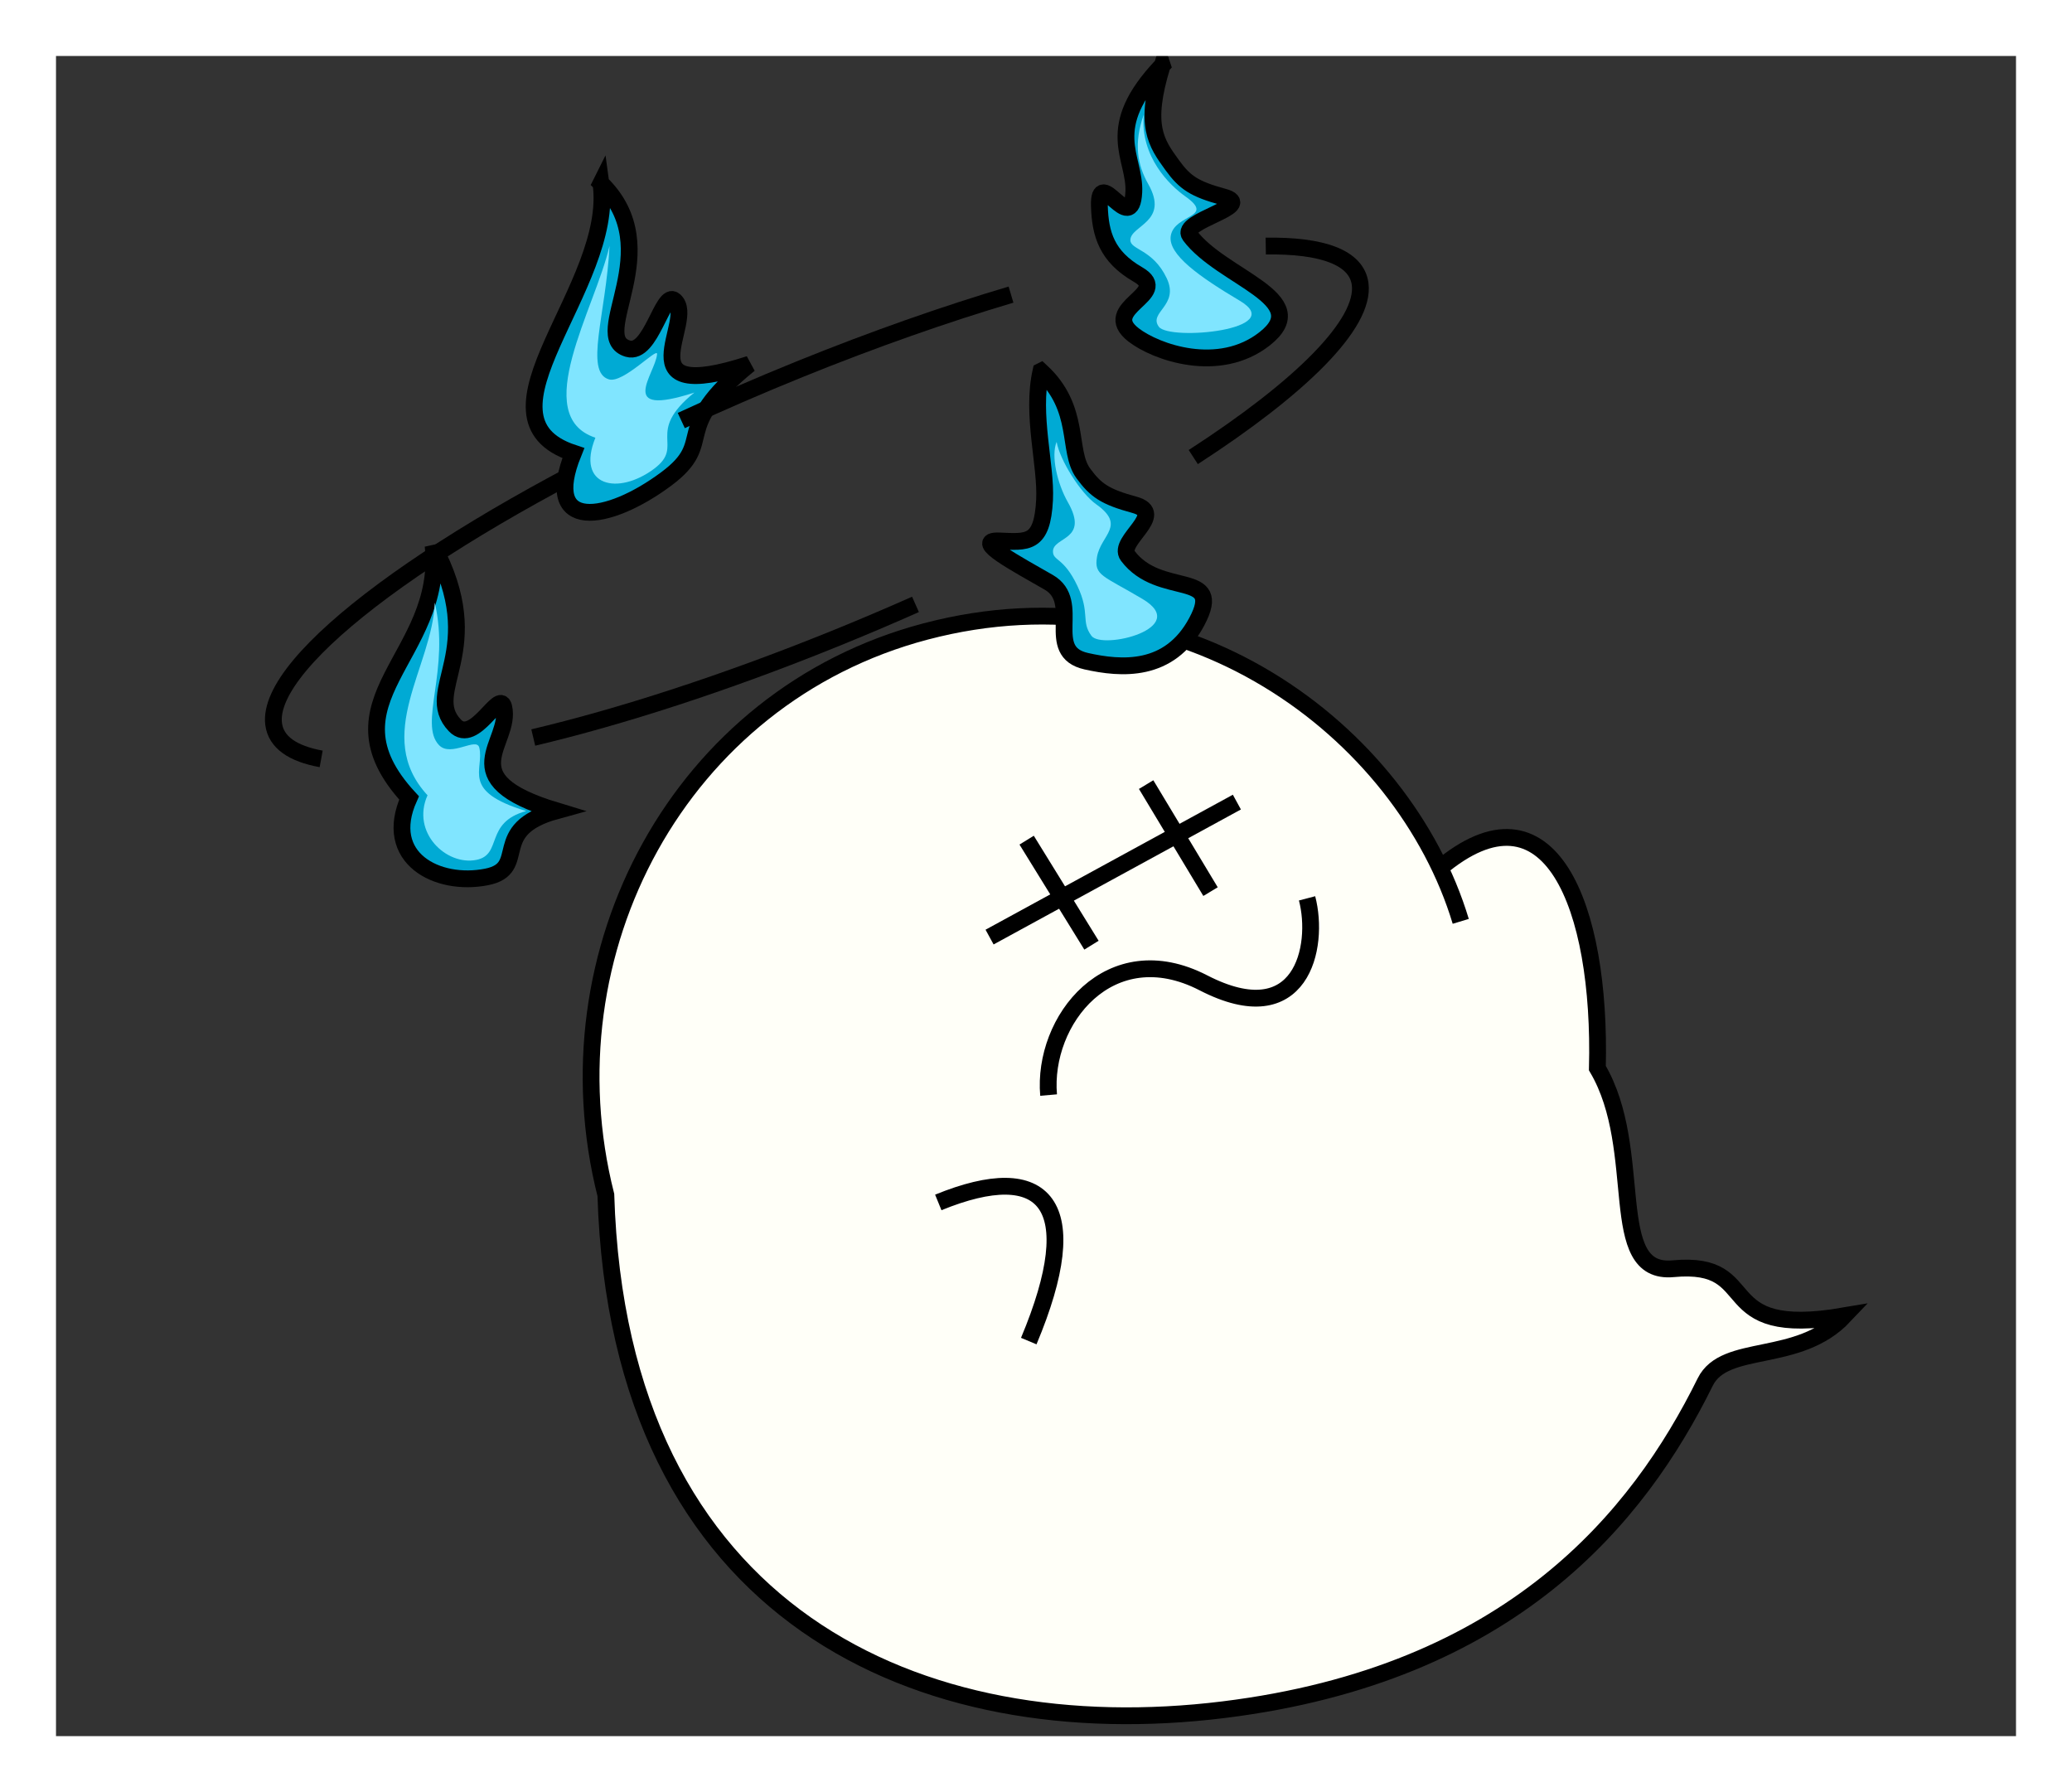 <?xml version="1.0" encoding="UTF-8" standalone="no"?>
<!-- Created with Inkscape (http://www.inkscape.org/) -->

<svg
   xmlns:dc="http://purl.org/dc/elements/1.1/"
   xmlns:cc="http://creativecommons.org/ns#"
   xmlns:rdf="http://www.w3.org/1999/02/22-rdf-syntax-ns#"
   xmlns:svg="http://www.w3.org/2000/svg"
   xmlns="http://www.w3.org/2000/svg"
   xmlns:sodipodi="http://sodipodi.sourceforge.net/DTD/sodipodi-0.dtd"
   xmlns:inkscape="http://www.inkscape.org/namespaces/inkscape"
   width="370"
   height="320"
   id="svg3172"
   version="1.1"
   inkscape:version="0.48.4 r9939"
   sodipodi:docname="[00]規格.svg"
   inkscape:export-filename="C:\Users\執安\Desktop\資料\臨時\svg\BUTAS\[22.成功].png"
   inkscape:export-xdpi="90"
   inkscape:export-ydpi="90">
  <rect width="100%" height="100%" fill="#333333" stroke="none"/>
  <defs
     id="defs3174" />
  <sodipodi:namedview
     id="base"
     pagecolor="#ffffff"
     bordercolor="#666666"
     borderopacity="1.0"
     inkscape:pageopacity="0.0"
     inkscape:pageshadow="2"
     inkscape:zoom="0.66716817"
     inkscape:cx="127.82911"
     inkscape:cy="226.10648"
     inkscape:document-units="px"
     inkscape:current-layer="layer3"
     showgrid="false"
     inkscape:window-width="1100"
     inkscape:window-height="698"
     inkscape:window-x="-5"
     inkscape:window-y="-5"
     inkscape:window-maximized="0" />
  <g
     inkscape:label="補助線"
     inkscape:groupmode="layer"
     id="layer1"
     transform="translate(0,-732.362)"
     sodipodi:insensitive="true"
     style="display:none">
    <path
       style="fill:none;stroke:#0000ff;stroke-width:1px;stroke-linecap:butt;stroke-linejoin:miter;stroke-opacity:1;display:inline"
       d="M 10,1042.362 360,742.362"
       id="path3025"
       inkscape:connector-curvature="0"
       sodipodi:nodetypes="cc" />
    <path
       style="fill:none;stroke:#0000ff;stroke-width:1px;stroke-linecap:butt;stroke-linejoin:miter;stroke-opacity:1;display:inline"
       d="M 10,742.362 360,1042.362"
       id="path3027"
       inkscape:connector-curvature="0"
       sodipodi:nodetypes="cc" />
    <path
       style="fill:none;stroke:#ff0000;stroke-width:1px;stroke-linecap:butt;stroke-linejoin:miter;stroke-opacity:1;display:inline"
       d="m 10,732.362 0,320"
       id="path3006"
       inkscape:connector-curvature="0"
       sodipodi:nodetypes="cc" />
    <path
       style="fill:none;stroke:#ff0000;stroke-width:1px;stroke-linecap:butt;stroke-linejoin:miter;stroke-opacity:1;display:inline"
       d="m 360,732.362 0,320"
       id="path3010"
       inkscape:connector-curvature="0"
       sodipodi:nodetypes="cc" />
    <path
       style="fill:none;stroke:#ff0000;stroke-width:1px;stroke-linecap:butt;stroke-linejoin:miter;stroke-opacity:1;display:inline"
       d="m 0,742.362 370,3e-5"
       id="path3016"
       inkscape:connector-curvature="0" />
    <path
       style="fill:none;stroke:#ff0000;stroke-width:1px;stroke-linecap:butt;stroke-linejoin:miter;stroke-opacity:1;display:inline"
       d="m 0,1042.362 370,0"
       id="path3018"
       inkscape:connector-curvature="0"
       sodipodi:nodetypes="cc" />
  </g>
  <g
     inkscape:groupmode="layer"
     id="layer3"
     inkscape:label="豚"
     style="display:inline"
     sodipodi:insensitive="true">
    <path
       style="fill:none;stroke:#000000;stroke-width:3;display:inline"
       d="m 57.35,135.508 c -5.068,-0.923 -8.064,-2.97 -8.485,-6.217 -1.489,-11.486 29.708,-34.231 72.792,-54.2"
       id="path5361"
       inkscape:connector-curvature="0" />
    <g
       id="g5425"
       transform="matrix(0.973,0,0,0.973,5.101,8.305)"
       style="stroke-width:3.083">
      <path
         inkscape:connector-curvature="0"
         id="path5284"
         d="m 262.843,160.545 c -10.552,-34.995 -51.13,-65.635 -98.236,-53.191 -45.1,11.914 -69.954,58.767 -58.658,103.406 2.375,77.402 57.916,101.291 113.315,94.463 52.833,-6.512 76.183,-35.3 88.444,-60.133 3.605,-7.302 17.039,-3.177 25.521,-12.149 -24.994,4.282 -14.566,-10.232 -31.4,-8.649 -12.561,1.18 -4.993,-21.71 -13.912,-36.815 0.759,-29.653 -8.681,-53.765 -29.014,-36.615"
         style="fill:#fffff8;fill-opacity:1;stroke:#000000;stroke-width:3.083;stroke-linecap:butt;stroke-linejoin:miter;stroke-opacity:1;display:inline" />
      <path
         inkscape:connector-curvature="0"
         id="path5286"
         d="m 234.64,156.323 c 2.334,8.914 -1.016,24.789 -19.034,15.5 -17.189,-8.861 -29.594,6.878 -28.402,20.599"
         style="fill:none;stroke:#000000;stroke-width:3.083;stroke-linecap:butt;stroke-linejoin:miter;stroke-opacity:1;display:inline" />
      <path
         sodipodi:nodetypes="cc"
         inkscape:connector-curvature="0"
         id="path5288"
         d="m 183.174,145.644 11.898,19.274"
         style="fill:none;stroke:#000000;stroke-width:3.083;stroke-linecap:butt;stroke-linejoin:miter;stroke-opacity:1;display:inline" />
      <path
         sodipodi:nodetypes="cc"
         inkscape:connector-curvature="0"
         id="path5290"
         d="m 205.105,135.449 11.818,19.639"
         style="fill:none;stroke:#000000;stroke-width:3.083;stroke-linecap:butt;stroke-linejoin:miter;stroke-opacity:1;display:inline" />
      <path
         inkscape:connector-curvature="0"
         id="path5292"
         d="m 166.958,212.127 c 19.698,-8.049 27.194,0.216 16.604,25.444"
         style="fill:none;stroke:#000000;stroke-width:3.083;stroke-linecap:butt;stroke-linejoin:miter;stroke-opacity:1;display:inline" />
      <path
         sodipodi:nodetypes="cc"
         inkscape:connector-curvature="0"
         id="path5370"
         d="m 176.37,163.431 45.389,-24.772"
         style="fill:none;stroke:#000000;stroke-width:3.083;stroke-linecap:butt;stroke-linejoin:miter;stroke-opacity:1;display:inline" />
    </g>
    <g
       transform="matrix(1.823,-0.138,0.138,1.823,-979.827,-1283.594)"
       style="stroke-width:1.641;display:inline"
       id="g4218">
      <path
         sodipodi:nodetypes="ccscssc"
         inkscape:connector-curvature="0"
         id="path4070"
         d="m 519.58,796.901 c 0.327,10.882 -12.218,14.247 -4.201,24.378 -3.079,5.688 2.119,8.855 6.975,8.266 4.264,-0.518 0.461,-4.6 7.27,-5.927 -10.268,-3.972 -3.79,-6.909 -4.353,-10.498 -0.281,-1.793 -3.138,3.561 -4.887,1.444 -3.027,-3.665 3.93,-7.04 -0.804,-17.662 z"
         style="fill:#00aad4;stroke:#000000;stroke-width:1.641;stroke-linecap:butt;stroke-linejoin:miter;stroke-opacity:1" />
      <path
         sodipodi:nodetypes="ccscssc"
         inkscape:connector-curvature="0"
         id="path4070-3"
         d="m 519.325,802.441 c -0.701,6.227 -7.047,12.501 -2.127,18.718 -1.89,3.49 1.301,7.013 4.28,6.651 2.617,-0.318 1.035,-3.574 5.213,-4.389 -6.301,-2.437 -3.754,-4.315 -4.1,-6.517 -0.173,-1.1 -2.827,0.757 -3.901,-0.542 -1.858,-2.249 1.66,-7.252 0.634,-13.92 z"
         style="fill:#80e5ff;stroke:none;display:inline" />
    </g>
    <g
       transform="matrix(1.825,-0.139,0.139,1.825,-902.297,-1450.281)"
       style="stroke-width:1.639;display:inline"
       id="g4222">
      <path
         sodipodi:nodetypes="cssssssssc"
         inkscape:connector-curvature="0"
         id="path4070-2"
         d="m 543.963,842.498 c -6.358,5.741 -3.273,8.709 -3.705,12.116 -0.555,4.377 -3.272,-2.935 -3.453,1.121 -0.121,2.721 0.345,4.951 3.247,6.93 3.171,2.163 -4.077,2.936 -0.88,5.838 2.046,1.857 8.02,4.509 12.729,1.352 5.243,-3.514 -3.717,-6.213 -6.506,-10.593 -0.966,-1.516 6.726,-2.377 3.56,-3.504 -2.798,-0.995 -3.656,-1.69 -4.746,-3.457 -1.419,-2.3 -2.511,-4.051 -0.246,-9.804 z"
         style="fill:#00aad4;stroke:#000000;stroke-width:1.639;stroke-linecap:butt;stroke-linejoin:miter;stroke-opacity:1;display:inline" />
      <path
         sodipodi:nodetypes="csssssssc"
         inkscape:connector-curvature="0"
         id="path4070-2-1"
         d="m 541.793,847.168 c -1.193,2.696 -0.989,4.826 -0.075,6.765 1.82,3.862 -2.031,3.891 -2.15,5.329 -0.08,0.959 2.132,1.041 3.256,3.986 1.053,2.758 -2.061,3.157 -1.129,4.653 0.921,1.479 12.626,1.269 8.071,-1.928 -3.681,-2.584 -6.688,-5.031 -6.235,-6.836 0.529,-2.109 4.513,-1.393 1.705,-3.722 -1.411,-1.171 -4.101,-4.164 -3.443,-8.247 z"
         style="fill:#80e5ff;stroke:none;display:inline" />
    </g>
    <g
       transform="matrix(2,-0.152,0.152,2,-1154.196,-1461.836)"
       style="stroke-width:1.496;display:inline"
       id="g4226">
      <path
         sodipodi:nodetypes="ccscssc"
         inkscape:connector-curvature="0"
         id="path4070-6"
         d="m 570.666,790.651 c 0.594,9.259 -13.589,19.877 -4.275,23.767 -3.382,6.832 2.588,6.398 8.092,2.908 4.834,-3.065 0.43,-4.281 8.138,-9.61 -11.746,2.844 -4.364,-4.258 -6.212,-6.155 -0.998,-1.025 -2.439,4.719 -4.47,3.951 -3.514,-1.329 4.321,-8.53 -1.274,-14.86 z"
         style="fill:#00aad4;stroke:#000000;stroke-width:1.496;stroke-linecap:butt;stroke-linejoin:miter;stroke-opacity:1;display:inline" />
      <path
         sodipodi:nodetypes="ccscssc"
         inkscape:connector-curvature="0"
         id="path4070-3-8"
         d="m 571.004,796.267 c -1.699,5.457 -8.265,14.545 -2.549,16.931 -2.075,4.193 1.621,5.298 4.998,3.157 2.966,-1.881 -0.635,-3.227 4.095,-6.497 -7.208,1.745 -3.325,-1.929 -3.052,-3.666 0.103,-0.657 -3.197,2.392 -4.442,1.921 -2.156,-0.816 0.193,-5.841 0.951,-11.846 z"
         style="fill:#80e5ff;stroke:none;display:inline" />
    </g>
    <g
       transform="matrix(1.825,-0.139,0.139,1.825,-918.236,-1395.321)"
       style="stroke-width:1.639;display:inline"
       id="g4222-8">
      <path
         sodipodi:nodetypes="cssssssssc"
         inkscape:connector-curvature="0"
         id="path4070-2-2"
         d="m 540.86,842.075 c -1.28,4.189 -0.17,9.132 -0.601,12.539 -0.555,4.377 -2.003,3.976 -4.722,3.66 -2.705,-0.314 1.614,2.412 4.517,4.391 3.171,2.163 -1.061,6.695 3.07,7.954 3.315,1.011 7.997,1.765 11.036,-3.021 3.127,-4.925 -3.434,-2.545 -6.224,-6.926 -0.966,-1.516 4.187,-3.788 1.021,-4.914 -2.798,-0.995 -3.656,-1.69 -4.746,-3.457 -1.419,-2.3 0.31,-6.308 -3.349,-10.227 z"
         style="fill:#00aad4;stroke:#000000;stroke-width:1.639;stroke-linecap:butt;stroke-linejoin:miter;stroke-opacity:1;display:inline" />
      <path
         sodipodi:nodetypes="ssssssscs"
         inkscape:connector-curvature="0"
         id="path4070-2-1-4"
         d="m 542.516,855.03 c 1.82,3.862 -1.7,3.217 -1.82,4.655 -0.08,0.959 1.003,0.618 2.127,3.563 1.053,2.758 0.055,3.439 0.987,4.936 0.921,1.479 9.804,-7.9e-4 5.25,-3.198 -3.681,-2.584 -4.572,-2.633 -4.119,-4.438 0.529,-2.109 3.102,-2.803 0.294,-5.133 -1.411,-1.171 -3.203,-4.563 -3.371,-6.354 -0.666,1.301 -0.263,4.03 0.651,5.969 z"
         style="fill:#80e5ff;stroke:none;display:inline" />
    </g>
    <path
       style="fill:none;stroke:#000000;stroke-width:3;display:inline"
       d="m 121.657,75.09 c 6.766,-3.136 13.825,-6.204 21.096,-9.149 13.31,-5.39 26.08,-9.862 37.784,-13.335"
       id="path5382"
       inkscape:connector-curvature="0" />
    <path
       style="fill:none;stroke:#000000;stroke-width:3;display:inline"
       d="m 226.027,43.937 c 10.093,-0.157 16.237,2.024 16.854,6.782 0.92,7.1 -10.65,18.503 -29.797,30.893"
       id="path5412"
       inkscape:connector-curvature="0" />
    <path
       style="fill:none;stroke:#000000;stroke-width:3;display:inline"
       d="m 163.478,107.92 c -4.714,2.095 -9.551,4.15 -14.485,6.148 -19.668,7.965 -38.158,13.925 -53.768,17.621"
       id="path5365"
       inkscape:connector-curvature="0" />
  </g>
  <g
     inkscape:groupmode="layer"
     id="layer2"
     inkscape:label="枠面"
     sodipodi:insensitive="true">
    <path
       style="fill:#ffffff;stroke:none;display:inline"
       d="m 0,0 0,320 370,0 0,-320 -10,10 0,300 -350,0 0,-300 350,0 10,-10 z"
       id="path21072"
       inkscape:connector-curvature="0"
       sodipodi:nodetypes="ccccccccccc" />
  </g>
</svg>
